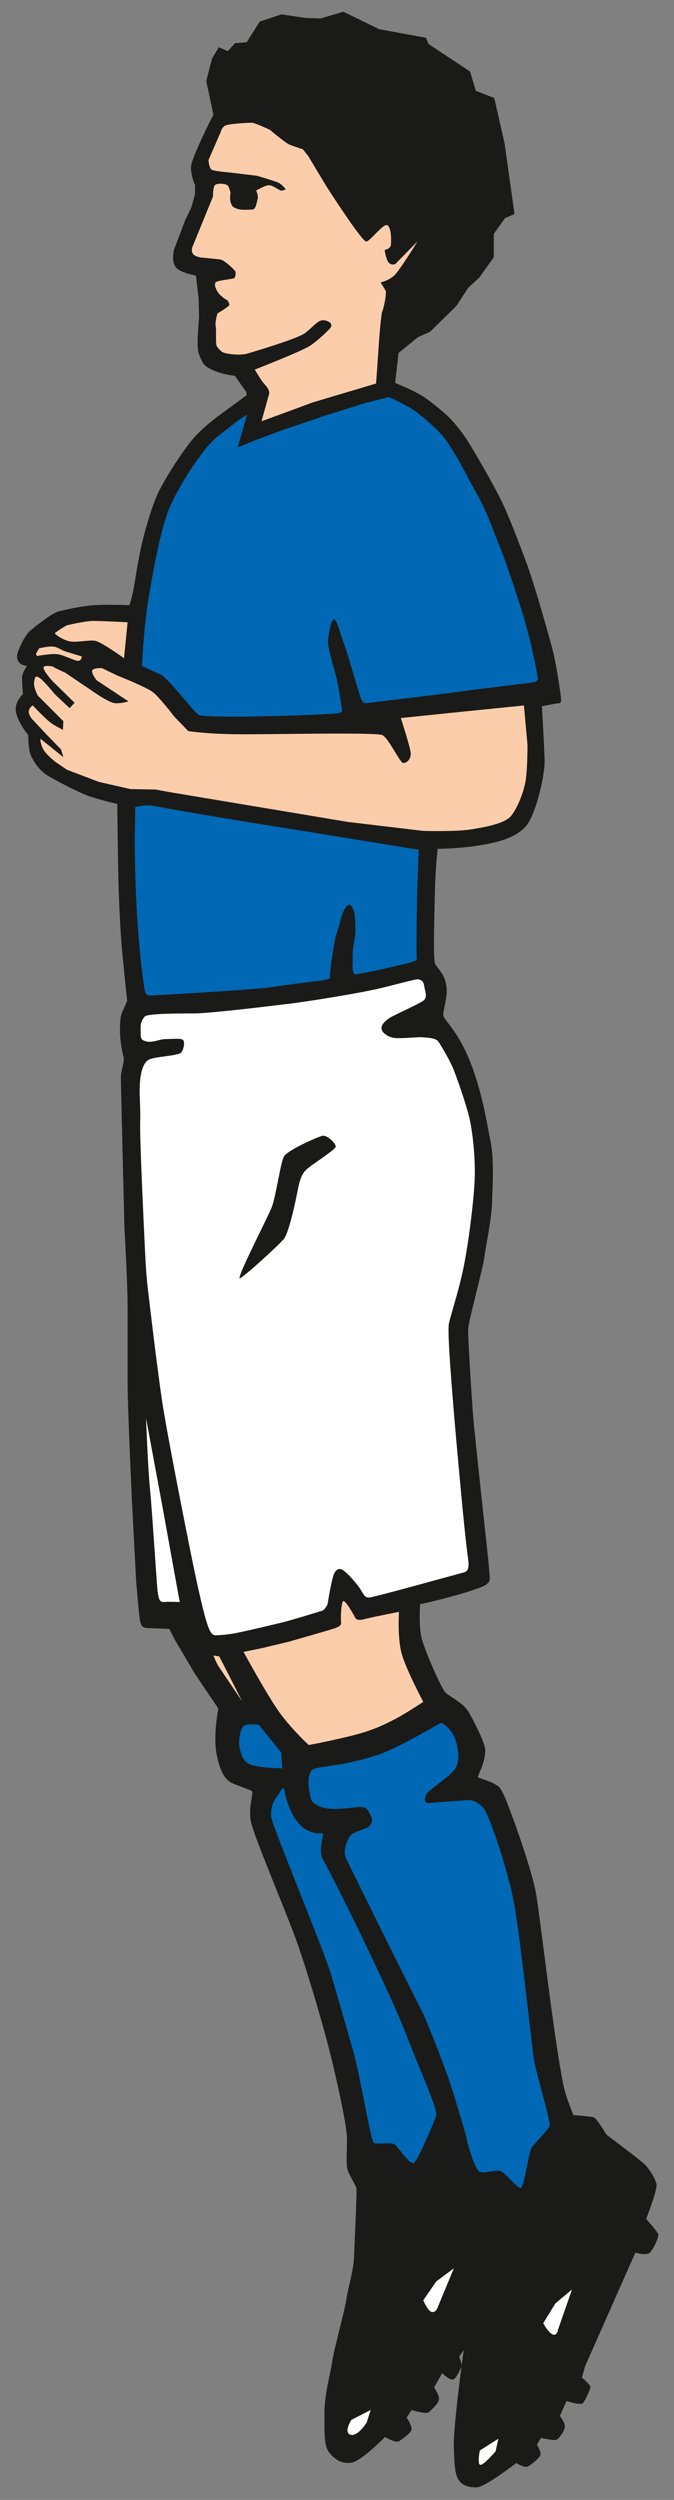 <?xml version="1.0" encoding="utf-8"?>
<!-- Generator: Adobe Illustrator 16.0.4, SVG Export Plug-In . SVG Version: 6.00 Build 0)  -->
<!DOCTYPE svg PUBLIC "-//W3C//DTD SVG 1.1//EN" "http://www.w3.org/Graphics/SVG/1.1/DTD/svg11.dtd">
<svg version="1.1" id="Ebene_1" xmlns:x="http://ns.adobe.com/Extensibility/1.0/" xmlns:i="http://ns.adobe.com/AdobeIllustrator/10.0/" xmlns:graph="http://ns.adobe.com/Graphs/1.0/"
	 xmlns="http://www.w3.org/2000/svg" xmlns:xlink="http://www.w3.org/1999/xlink" xmlns:a="http://ns.adobe.com/AdobeSVGViewerExtensions/3.0/"
	 x="0px" y="0px" width="15px" height="55.6px" viewBox="0 0 15 55.6" style="enable-background:new 0 0 15 55.6;"
	 xml:space="preserve">
<rect x="0" y="0" width="15" height="55.6" fill="#808080" stroke="none"/>
<style type="text/css">
<![CDATA[
	.st0{fill:#1A1A18;}
	.st1{fill-rule:evenodd;clip-rule:evenodd;fill:#1A1A18;}
	.st2{fill:#FBCDAA;}
	.st3{fill:#FFFFFF;}
	.st4{fill-rule:evenodd;clip-rule:evenodd;fill:#FBCDAA;}
	.st5{fill:#0068B4;}
	.st6{fill-rule:evenodd;clip-rule:evenodd;fill:#FFFFFF;}
	.st7{fill-rule:evenodd;clip-rule:evenodd;fill:#0068B4;}
]]>
</style>
<path class="st0" d="M0.49,15.07c0-0.1,0.11-0.26,0.11-0.26s-0.23,0-0.22-0.23c0.01-0.1,0.16-0.44,0.29-0.55s0.48-0.39,0.63-0.43
	s0.51-0.12,0.79-0.14s0.79,0,0.79,0S2.94,13.3,2.99,13s0.11-0.7,0.21-1.08s0.22-0.76,0.34-1c0.19-0.38,0.59-0.98,0.79-1.2
	C4.6,9.43,4.85,9.26,5.08,9.09c0.19-0.14,0.41-0.3,0.41-0.3L5.48,8.72L5.23,8.36c0,0-0.26-0.03-0.45-0.11S4.53,8.12,4.48,8
	S4.41,7.87,4.4,7.71s0.03-0.67,0.03-0.67L4.42,6.64L4.36,6.13c0,0-0.16-0.03-0.28-0.08S3.91,5.97,3.87,5.86s0-0.3,0-0.3L4.12,4.9
	l0.14-0.29l0.08-0.29V4.12c0,0-0.09-0.2-0.09-0.4s0.5-1.17,0.5-1.17L4.59,1.8l0.13-0.5l0.15-0.25l0.2,0.09l0.16-0.18l0.26-0.02
	l0.29-0.46l0.48-0.16L6.81,0.4l0.33,0.01l0.5-0.15l0.8,0.39l1.04,0.19l0.06,0.14l0.92,0.61l0.13,0.43l0.41,0.16l0.23,1.01l0.22,1.57
	l-0.21,0.09L10.99,5.2l0,0.52l-0.32,0.45L10.42,6.4l-0.26,0.4L9.57,7.38L9.3,7.5L8.87,7.85L8.8,8.46l0,0.06c0,0,0.51,0.2,0.72,0.37
	c0.1,0.08,0.3,0.22,0.47,0.39c0.18,0.18,0.33,0.39,0.42,0.53c0.17,0.27,0.58,0.98,0.75,1.33s0.4,0.96,0.55,1.36
	c0.15,0.4,0.39,1.22,0.58,1.92c0.09,0.34,0.18,0.96,0.19,1.06c0.02,0.19,0,0.15-0.12,0.17c-0.17,0.03-0.3,0.06-0.3,0.06
	s0.06,1,0.06,1.25s-0.15,0.98-0.35,1.32c-0.23,0.4-0.89,0.49-1.22,0.54s-0.81,0.06-0.81,0.06s-0.05,0.44-0.06,0.92
	s-0.05,1.57,0.01,1.65c0.02,0.04,0.06,0.07,0.15,0.21s0.12,0.34,0.09,0.53s-0.08,0.35-0.06,0.41s0.09,0.13,0.19,0.27
	c0.17,0.24,0.41,0.6,0.64,1.48c0.09,0.34,0.14,0.64,0.22,1.05s0.04,1.01,0.03,1.36s-0.14,0.96-0.17,1.2s-0.35,1.41-0.36,1.59
	s0.08,1.57,0.11,1.95s0.34,3.22,0.34,3.22s0.02,0.23,0.03,0.36c0.01,0.11-0.06,0.17-0.22,0.23c-0.21,0.08-0.52,0.17-0.83,0.25
	s-0.5,0.12-0.5,0.12s-0.04,0.49,0.04,0.78s0.44,1.11,0.53,1.19s0.4,0.24,0.5,0.41s0.39,0.72,0.38,0.88
	c-0.01,0.31-0.19,0.57-0.16,0.59c0.06,0.03,0.39,0.12,0.48,0.23s0.21,0.45,0.27,0.61s0.45,1.23,0.54,1.75
	c0.08,0.42,0.42,3.42,0.62,4.3c0.05,0.23,0.21,0.62,0.21,0.62s0.38,0.03,0.45,0.05s0.29,0.39,0.29,0.39s0.78,0.58,0.87,0.68
	s0.21,0.29,0.24,0.41s-0.23,0.78-0.23,0.78s0.25,0.28,0.27,0.34s-0.12,0.36-0.2,0.42s-0.31-0.01-0.31-0.01l-1.12,2.53l-0.07,0.25
	c0,0,0.2,0.16,0.19,0.22s-0.11,0.27-0.16,0.34s-0.37-0.04-0.37-0.04l-0.15,0.33c0,0,0.09,0.12,0.11,0.21s-0.12,0.29-0.18,0.32
	s-0.35-0.04-0.35-0.04l-0.09,0.15c0,0,0.09,0.15,0.08,0.22s-0.22,0.24-0.29,0.27s-0.25-0.08-0.25-0.08s-0.69,0.53-0.87,0.54
	s-0.33-0.04-0.41-0.16s-0.1-0.3-0.11-0.77s0.22-2.12,0.22-2.12l-0.1,0.14l0.06,0.2c0,0-0.11,0.28-0.19,0.31s-0.25-0.14-0.25-0.14
	l-0.18,0.32c0,0,0.11,0.15,0.11,0.25s-0.17,0.25-0.23,0.3S9.16,53.6,9.16,53.6l-0.11,0.17c0,0,0.11,0.16,0.11,0.25
	s-0.19,0.21-0.27,0.27S8.57,54.2,8.57,54.2s-0.52,0.53-0.74,0.57s-0.38-0.07-0.5-0.22s-0.11-0.43-0.11-0.87s0.13-0.86,0.17-1.14
	s0.29-1.18,0.32-1.41s0.17-0.67,0.17-0.97c0.01-0.29,0.07-1.43,0.05-1.5s-0.14-0.25-0.19-0.39s-0.01-0.44-0.02-0.75
	s-0.26-1.42-0.41-2s-0.49-1.75-0.74-2.43s-0.89-2.18-0.98-2.55c-0.08-0.33,0.07-0.68,0.01-0.71s-0.29-0.11-0.43-0.17
	s-0.27-0.23-0.35-0.65S4.86,38,4.86,38l-0.52-0.77l-0.46-0.78l-0.11-0.22c0,0-0.39-0.02-0.5-0.02c-0.11-0.01-0.14-0.07-0.16-0.2
	c-0.03-0.22-0.08-0.85-0.08-0.85l-0.09-1.7c0,0-0.1-2.12-0.1-2.72s0-1.04,0-1.64s-0.07-1.77-0.07-1.77s-0.08-3.19-0.08-3.36
	s0.09-0.36,0.06-0.46s-0.08-0.39-0.08-0.55s0-0.34,0.05-0.45s0.11-0.25,0.11-0.25s-0.07-0.67-0.11-1.08s-0.08-1.23-0.09-1.84
	s-0.02-1.46-0.02-1.46s-0.48-0.11-0.7-0.2s-0.57-0.27-0.8-0.4s-0.33-0.3-0.41-0.45s-0.07-0.48-0.07-0.48s-0.21-0.25-0.27-0.49
	s0.15-0.42,0.15-0.42S0.49,15.18,0.49,15.07z"/>
<path id="skin-arm-r-2" class="st4" d="M2.76,14.64c0,0-0.51-0.37-0.65-0.39s-0.43,0.05-0.58,0.01s-0.3-0.15-0.31-0.17
	s0.26-0.18,0.26-0.18s0.4-0.1,0.6-0.1s0.76,0.03,0.76,0.03L2.76,14.64z"/>
<path id="skin-arm-r-1" class="st2" d="M1.27,14.55c0.12,0.01,0.29,0.1,0.42,0.14s0.13-0.09,0.13-0.09s-0.26-0.08-0.36-0.11
	s-0.17-0.1-0.28-0.11s-0.31,0.04-0.31,0.04L0.8,14.54l0.02,0.05C0.82,14.59,1.16,14.53,1.27,14.55z"/>
<path id="player-jersey" class="st7" d="M4.44,15.91c-0.1-0.03-0.7-0.84-0.87-0.91s-0.41-0.19-0.41-0.19s0.04-0.83,0.13-1.4
	c0.07-0.43,0.27-1.66,0.5-2.16c0.32-0.69,0.76-1.26,0.92-1.42s0.39-0.32,0.5-0.41S5.5,9.22,5.5,9.22L5.29,9.95l0.42-0.17L6.3,9.56
	l0.98-0.33l0.86-0.27l0.51-0.13c0,0,0.25,0.11,0.46,0.23s0.58,0.45,0.73,0.62s0.43,0.65,0.59,0.97c0.08,0.16,0.22,0.38,0.36,0.68
	c0.13,0.29,0.26,0.65,0.33,0.82c0.14,0.34,0.43,1.22,0.55,1.62c0.14,0.49,0.24,0.96,0.3,1.31c0.01,0.08-0.07,0.09-0.2,0.11
	s-0.94,0.11-1.52,0.19c-0.66,0.09-1.86,0.23-2.02,0.25s-0.15-0.01-0.19-0.08s-0.29-0.99-0.38-1.22s-0.15-0.53-0.22-0.55
	s-0.13,0.32-0.14,0.48S7.48,15,7.52,15.22c0.03,0.17,0.07,0.4,0.09,0.56c0.01,0.05,0,0.08-0.16,0.09c-0.25,0.02-0.95,0.05-1.55,0.06
	C5.4,15.95,4.54,15.94,4.44,15.91z"/>
<path id="player-jersey-2" class="st7" d="M9.32,18.9c0,0-0.04,0.94-0.04,1.24c-0.01,0.23-0.01,0.82-0.01,1.09
	c0.02,0.17-0.01,0.12-0.09,0.16S8,21.67,7.91,21.67s-0.06-0.26-0.06-0.36c-0.02-0.23,0.07-0.45,0.06-0.65s0-0.38-0.07-0.48
	s-0.11-0.06-0.18,0.06s-0.09,0.29-0.16,0.5s-0.08,0.4-0.11,0.54c-0.02,0.11-0.04,0.33-0.05,0.44c0,0.03,0.02,0.04-0.09,0.07
	c-0.11,0.03-0.6,0.07-1.09,0.15s-2.63,0.19-2.77,0.2s-0.16-0.02-0.19-0.24s-0.09-0.67-0.14-1.39S2.99,18.72,3,18.47
	s0.01-0.52,0.01-0.52s0.22-0.06,0.39-0.03c0.08,0.02,1.39,0.25,2.78,0.47C7.68,18.63,9.32,18.9,9.32,18.9z"/>
<path class="st6" d="M9.74,51.32l0.36-0.87l-0.39,0.29l-0.29,0.42c0,0,0.1,0.24,0.19,0.26S9.74,51.32,9.74,51.32L9.74,51.32z"/>
<path class="st3" d="M7.8,54.15c0.16,0.05,0.36-0.27,0.36-0.27l0.09-0.28l-0.43,0.22C7.82,53.82,7.64,54.1,7.8,54.15z"/>
<path id="player-sock-r" class="st5" d="M6.34,39.86c-0.03-0.2-0.1,0-0.18,0.1s-0.15,0.27-0.12,0.47s1.17,2.96,1.32,3.46
	s0.32,1.1,0.49,1.69s0.4,2.04,0.47,2.08s0.39-0.03,0.47,0.04s0.32,0.43,0.41,0.41s0.47-0.94,0.51-1.06s-0.4-1.11-0.58-1.57
	c-0.2-0.53-0.41-1.01-0.92-2.08s-0.94-1.9-1.03-2.06s0.01-0.5,0.01-0.55s-0.15,0.05-0.41-0.12S6.37,40.06,6.34,39.86z"/>
<path id="player-sock-r-top" class="st5" d="M6.26,38.98l-0.5-0.62c0,0-0.21-0.03-0.31,0.01s-0.15,0.34-0.12,0.49
	s0.07,0.26,0.15,0.33s0.13,0.07,0.28,0.1s0.52,0.04,0.52,0.04L6.26,38.98z"/>
<path id="skin-leg-r" class="st2" d="M4.88,36.84l0.22,0.43l0.29,0.57c0,0-0.46-0.68-0.52-0.77s-0.12-0.25-0.12-0.25L4.88,36.84z"/>
<path class="st6" d="M12.42,51.81l0.31-0.89l-0.37,0.31l-0.27,0.44c0,0,0.11,0.21,0.21,0.25S12.42,51.81,12.42,51.81L12.42,51.81z"
	/>
<path class="st3" d="M10.7,54.82c0.09-0.02,0.33-0.3,0.33-0.3l0.06-0.28l-0.41,0.26C10.68,54.49,10.61,54.84,10.7,54.82z"/>
<path id="player-sock-l" class="st5" d="M7.98,40.19c0.16,0,0.18,0.02,0.24,0.13s0.09,0.18,0.01,0.28s-0.37,0.12-0.45,0.25
	s-0.15,0.33-0.08,0.48s1.48,3,1.65,3.32s0.58,1.42,0.65,1.63s0.35,1.11,0.39,1.31s0.19,0.66,0.28,0.71s0.35-0.05,0.47-0.01
	s0.37,0.39,0.45,0.37s0.18-0.83,0.25-0.91s0.35-0.38,0.39-0.46s-0.28-1.11-0.34-1.45s-0.32-2.9-0.47-3.62s-0.54-1.89-0.67-2.02
	s-0.23-0.18-0.42-0.16s-0.6,0.04-0.76,0.06s-0.12-0.12-0.07-0.21s0.52-0.37,0.64-0.57s0.04-0.53-0.03-0.69s-0.25-0.34-0.32-0.3
	s-1,0.58-1.38,0.7s-0.65,0.18-0.9,0.22S7,39.31,6.94,39.37s-0.1,0.22-0.06,0.44s0.03,0.29,0.27,0.38S7.82,40.2,7.98,40.19z"/>
<path id="skin-leg-l" class="st2" d="M8.88,35.85c0,0-0.04,0.57,0.06,0.93s0.48,1.07,0.48,1.07S9.2,38,8.91,38.17
	c-0.2,0.11-0.44,0.23-0.64,0.3c-0.21,0.08-0.5,0.15-0.77,0.21c-0.34,0.08-0.63,0.13-0.63,0.13S6.5,38.47,6.23,38.1
	s-0.81-1.36-0.81-1.36l0.39-0.08l0.59-0.14c0,0,1.06-0.3,1.09-0.32s0.11-0.04,0.1-0.11c-0.01-0.08,0-0.46,0.05-0.48
	s0.23,0.3,0.26,0.36c0.01,0.02,0.04,0.09,0.21,0.04C8.4,35.94,8.88,35.85,8.88,35.85z"/>
<path id="player-shorts-l" class="st6" d="M10.32,28.17c-0.11,0.55-0.29,1.07-0.33,1.27s0.08,1.59,0.12,2.08s0.15,1.67,0.19,2.09
	c0.03,0.29,0.07,0.72,0.12,1.08c0.01,0.08,0.03,0.25-0.09,0.28c-0.3,0.08-1.99,0.55-2.11,0.56c-0.12,0.01-0.14-0.11-0.23-0.23
	c-0.12-0.16-0.24-0.29-0.33-0.36s-0.16-0.06-0.22,0.05s-0.15,0.69-0.15,0.69s-0.06,0.12-0.11,0.14c-0.19,0.06-0.65,0.2-0.88,0.26
	c-0.29,0.07-0.92,0.22-1.1,0.25s-0.33,0.04-0.41,0.04s-0.13-0.11-0.17-0.23c-0.08-0.22-0.22-0.84-0.35-1.48s-0.56-2.8-0.67-3.55
	S3.33,29,3.29,28.66s-0.05-0.58-0.08-1.21s-0.1-2.17-0.09-2.49s-0.02-0.59-0.01-0.81s0.05-0.5,0.2-0.58s0.67-0.08,0.73-0.17
	s0.08-0.25,0.02-0.28s-0.25-0.01-0.38-0.01S3.4,23.2,3.25,23.16s-0.11-0.1-0.12-0.25s0.03-0.23,0.09-0.3s0.75-0.07,1.09-0.07
	s1.58-0.15,2.08-0.21s1.46-0.22,1.89-0.31s0.96-0.25,1.03-0.24c0.13,0.03,0.12,0.11,0.14,0.2s0.06,0.2-0.02,0.27
	s-0.7,0.34-0.79,0.41s-0.15,0.13-0.15,0.21s0.11,0.18,0.26,0.21s0.53-0.02,0.64-0.01s0.3,0.01,0.36,0.09s0.24,0.39,0.32,0.57
	s0.31,0.84,0.38,1.15s0.14,0.92,0.11,1.43S10.43,27.62,10.32,28.17z"/>
<path class="st1" d="M6.63,26.45c0.03-0.17,0.08-0.33,0.18-0.43s0.64-0.44,0.66-0.51s-0.19-0.27-0.29-0.25s-0.78,0.32-0.86,0.46
	s-0.18,0.91-0.28,1.15s-0.8,1.6-0.7,1.56s0.86-0.73,0.98-0.88S6.6,26.61,6.63,26.45z"/>
<path id="skin-arm-l" class="st4" d="M1.41,16.84L0.9,16.43c0,0-0.01,0.1,0.06,0.23s0.28,0.29,0.28,0.29l0.25,0.17l0.71,0.27
	l0.7,0.16l0.56,0.01l0.39,0.07l3.89,0.65l1.68,0.2c0,0,0.72,0.02,1.04-0.03s0.78-0.13,0.92-0.31s0.26-0.49,0.31-0.73
	s0.05-0.84,0.05-0.84l-0.08-0.88l-1.58,0.16l-1.16,0.12c0,0,0.21,0.64,0.22,0.78s-0.1,0.23-0.17,0.22s-0.32-0.55-0.46-0.62
	s-2.62-0.01-3.29-0.02s-1.03-0.07-1.03-0.07l-0.31-0.32c0,0-0.32-0.42-0.47-0.54S2.6,15.02,2.6,15.02l-0.33-0.16
	c0,0-0.16-0.01-0.21,0.04s0.09,0.23,0.09,0.23l0.71,0.47c0,0-0.17,0.05-0.3,0.04S2.1,15.4,2.1,15.4l-0.65-0.44
	c0,0-0.34-0.15-0.25-0.13s-0.21-0.06-0.23,0.01s0.2,0.31,0.2,0.31l0.49,0.48l-0.11,0.12l-0.33-0.31c0,0-0.26-0.32-0.35-0.37
	s-0.09-0.01-0.11,0.1s0.08,0.3,0.08,0.3l0.57,0.57l-0.01,0.19c0,0-0.13-0.06-0.25-0.14s-0.42-0.4-0.42-0.4s-0.08,0.04-0.09,0.13
	s0.09,0.19,0.09,0.19l0.3,0.32l0.33,0.34L1.41,16.84z"/>
<path id="player-shorts-r" class="st6" d="M3.43,32.51c0,0,0.18,0.96,0.26,1.41S4,35.63,4,35.63s-0.24-0.01-0.35,0
	s-0.12-0.1-0.14-0.22s-0.12-1.77-0.17-2.27s-0.09-1.6-0.09-1.6L3.43,32.51z"/>
<path id="skin-face" class="st2" d="M4.91,2.94c0,0,0.02-0.09,0.09-0.14s0.52-0.07,0.6-0.07s0.41,0.16,0.41,0.16
	s0.34,0.29,0.44,0.33s0.29,0.1,0.29,0.1l0.12,0.15c0,0,0.35,0.59,0.46,0.76s0.74,1.14,0.83,1.14s0.38-0.41,0.47-0.36
	s0.09,0.33,0.08,0.43S8.56,5.56,8.56,5.56s0.03,0.23,0.1,0.29S8.8,5.87,8.8,5.87l0.49-0.5c0,0-0.4,0.66-0.53,0.77
	S8.47,6.28,8.47,6.28l0.12,0.2L8.58,6.61c0,0-0.03,0.22-0.08,0.34C8.46,7.19,8.43,7.67,8.43,7.67L8.37,8.53L6.96,8.95L5.82,9.37
	c0,0,0.16-0.58,0.17-0.61s-0.01-0.12-0.09-0.2S5.67,8.22,5.67,8.22S6.72,7.81,6.9,7.69s0.37-0.31,0.43-0.37s0.05-0.11,0.02-0.14
	S7.19,7.08,7.08,7.16S6.96,7.27,6.8,7.4S5.68,7.81,5.52,7.86S5.1,7.88,5,7.85S4.87,7.75,4.83,7.71S4.82,7.34,4.8,7.25
	s0.04-0.28,0.04-0.28l0.1-0.06c0,0,0.14-0.09,0.16-0.12S5.06,6.68,5.06,6.68S4.98,6.64,4.9,6.56S4.75,6.33,4.8,6.28
	s0.4-0.07,0.42-0.1s0.03-0.11,0.02-0.14S4.99,5.78,4.9,5.77S4.5,5.73,4.5,5.73S4.34,5.72,4.29,5.64S4.3,5.45,4.3,5.45l0.44-1.08
	c0,0,0-0.2,0.04-0.25s0.23-0.04,0.28,0S5.13,4.3,5.13,4.3S5.08,4.55,5.22,4.62s0.3,0.04,0.39,0.04s0.1-0.16,0.12-0.22
	c0.03-0.09-0.03-0.2-0.03-0.2S5.91,4.11,6,4.12s0.22,0.12,0.26,0.12s0.1-0.03,0.1-0.03S6.28,4.1,6.19,4.06S5.72,3.91,5.72,3.91
	L5.14,3.84c0,0-0.35-0.03-0.42-0.06S4.64,3.56,4.64,3.56L4.91,2.94z"/>
<path id="hair" class="st0" d="M9.13,7.19L8.96,7.34l-0.07,0l0.06-0.57L9.1,6.55l-0.11-0.2l0.37-0.46c0,0,0.28-0.46,0.3-0.65
	c0.02-0.19-0.34-0.28-0.6-0.17C9.04,5.03,8.87,4.61,8.75,4.58c-0.23-0.06-0.49,0.3-0.59,0.28c-0.1-0.02-0.62-0.89-0.62-0.89
	L7.01,3.08L6.64,2.93L6.23,2.62L5.86,2.45L5.52,2.37L5.08,2.41L4.9,1.8l0.05-0.36l0.12,0.09l0.24-0.3L5.64,1.2l0.26-0.42l0.43-0.14
	l0.5,0.08l0.3,0.01L7.6,0.56l0.73,0.36l0.92,0.12l0.06,0.13l0.84,0.61l0.17,0.44l0.42,0.18l0.16,0.78l0.24,1.33l-0.19,0.08
	l-0.28,0.44l-0.01,0.54l-0.29,0.41l-0.22,0.21L9.91,6.55L9.38,7.07L9.13,7.19z"/>
</svg>
